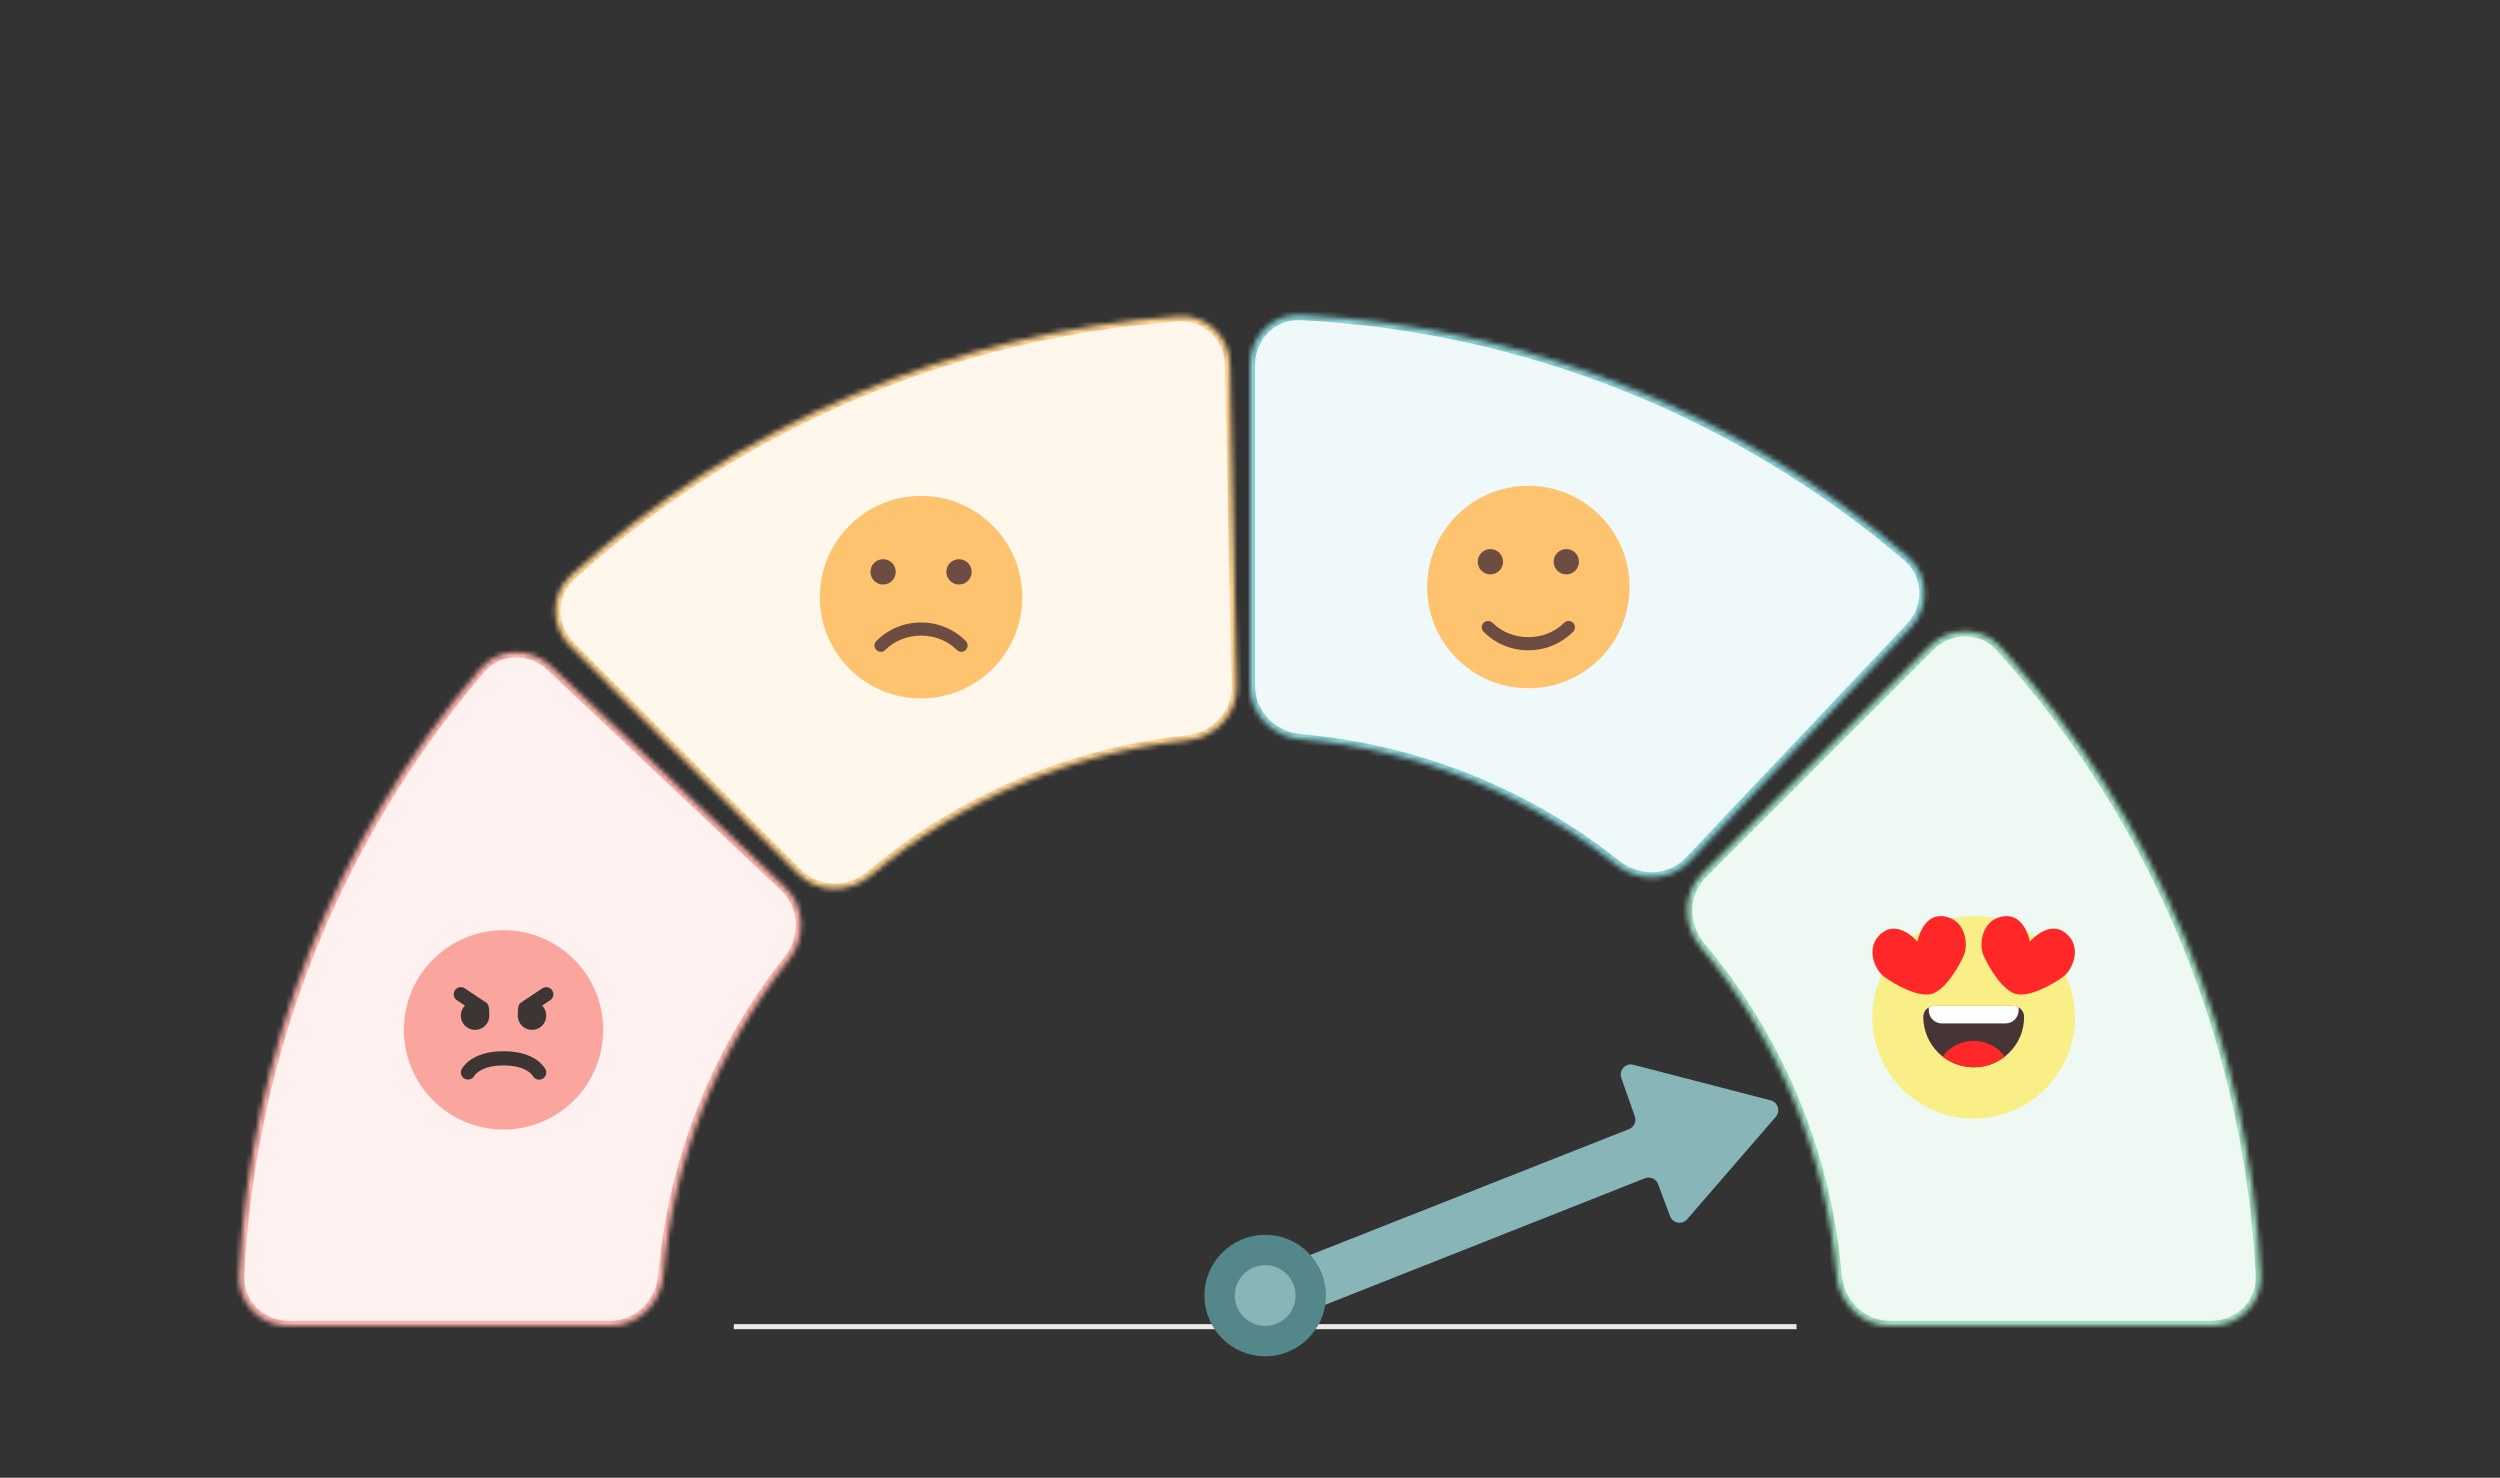 <svg width="494" height="292" viewBox="0 0 494 292" fill="none" xmlns="http://www.w3.org/2000/svg">
<rect x="0" y="0" width="494" height="292" fill="#333333" stroke="none"/>
<line x1="145" y1="262.148" x2="355" y2="262.148" stroke="#E9E9E9"/>
<mask id="path-2-inside-1_246_1930" fill="white">
<path d="M57 262C51.477 262 46.974 257.519 47.25 252.004C49.455 207.901 66.203 165.755 94.87 132.167C98.455 127.967 104.805 127.799 108.822 131.59L155.113 175.278C159.129 179.069 159.274 185.374 155.842 189.701C141.654 207.588 133.04 229.265 131.081 252.011C130.607 257.514 126.174 262 120.652 262H57Z"/>
</mask>
<path d="M57 262C51.477 262 46.974 257.519 47.25 252.004C49.455 207.901 66.203 165.755 94.87 132.167C98.455 127.967 104.805 127.799 108.822 131.59L155.113 175.278C159.129 179.069 159.274 185.374 155.842 189.701C141.654 207.588 133.04 229.265 131.081 252.011C130.607 257.514 126.174 262 120.652 262H57Z" fill="#FEF1F0" stroke="#FBB0A9" stroke-width="2" mask="url(#path-2-inside-1_246_1930)"/>
<mask id="path-3-inside-2_246_1930" fill="white">
<path d="M112.65 127.65C108.744 123.744 108.728 117.392 112.824 113.687C145.984 83.685 188.259 65.659 232.865 62.5C238.374 62.11 242.947 66.519 243.061 72.041L244.381 135.679C244.495 141.2 240.102 145.725 234.611 146.313C211.587 148.778 189.813 158.062 172.096 172.97C167.87 176.526 161.563 176.563 157.658 172.658L112.65 127.65Z"/>
</mask>
<path d="M112.65 127.65C108.744 123.744 108.728 117.392 112.824 113.687C145.984 83.685 188.259 65.659 232.865 62.5C238.374 62.11 242.947 66.519 243.061 72.041L244.381 135.679C244.495 141.2 240.102 145.725 234.611 146.313C211.587 148.778 189.813 158.062 172.096 172.97C167.87 176.526 161.563 176.563 157.658 172.658L112.65 127.65Z" fill="#FFF7EB" stroke="#FED18F" stroke-width="2" mask="url(#path-3-inside-2_246_1930)"/>
<mask id="path-4-inside-3_246_1930" fill="white">
<path d="M247 72C247 66.477 251.481 61.974 256.996 62.25C301.177 64.459 343.391 81.262 377.005 110.018C381.202 113.608 381.363 119.958 377.567 123.97L333.826 170.211C330.031 174.224 323.726 174.361 319.403 170.924C301.496 156.688 279.78 148.044 256.989 146.081C251.486 145.607 247 141.174 247 135.652V72Z"/>
</mask>
<path d="M247 72C247 66.477 251.481 61.974 256.996 62.25C301.177 64.459 343.391 81.262 377.005 110.018C381.202 113.608 381.363 119.958 377.567 123.97L333.826 170.211C330.031 174.224 323.726 174.361 319.403 170.924C301.496 156.688 279.78 148.044 256.989 146.081C251.486 145.607 247 141.174 247 135.652V72Z" fill="#F0F9FA" stroke="#88CFD3" stroke-width="2" mask="url(#path-4-inside-3_246_1930)"/>
<mask id="path-5-inside-4_246_1930" fill="white">
<path d="M381.35 127.65C385.255 123.744 391.608 123.728 395.313 127.824C426.269 162.038 444.446 205.922 446.75 252.004C447.026 257.52 442.523 262 437 262L373.348 262C367.826 262 363.393 257.514 362.919 252.011C360.862 228.123 351.467 205.442 336.03 187.096C332.474 182.87 332.437 176.563 336.342 172.658L381.35 127.65Z"/>
</mask>
<path d="M381.35 127.65C385.255 123.744 391.608 123.728 395.313 127.824C426.269 162.038 444.446 205.922 446.75 252.004C447.026 257.52 442.523 262 437 262L373.348 262C367.826 262 363.393 257.514 362.919 252.011C360.862 228.123 351.467 205.442 336.03 187.096C332.474 182.87 332.437 176.563 336.342 172.658L381.35 127.65Z" fill="#EFF9F4" stroke="#9EDCBD" stroke-width="2" mask="url(#path-5-inside-4_246_1930)"/>
<path d="M321.888 223.114L253.413 250.144C250.962 251.112 249.644 253.778 250.364 256.312C251.192 259.231 254.36 260.795 257.181 259.679L325.031 232.825C326.072 232.413 327.25 232.937 327.641 233.987L329.996 240.311C330.526 241.735 332.388 242.071 333.382 240.922L350.896 220.678C351.867 219.557 351.322 217.806 349.886 217.434L322.757 210.399C321.207 209.997 319.836 211.489 320.368 212.999L323.04 220.59C323.397 221.604 322.888 222.72 321.888 223.114Z" fill="#88B5B7"/>
<circle cx="250" cy="256" r="12" fill="#53878A"/>
<circle cx="250" cy="256" r="6" fill="#88B5B7"/>
<path d="M99.5 223.188C110.373 223.188 119.188 214.373 119.188 203.5C119.188 192.627 110.373 183.812 99.5 183.812C88.627 183.812 79.812 192.627 79.812 203.5C79.812 214.373 88.627 223.188 99.5 223.188Z" fill="#FAA59D"/>
<path d="M106.531 213.344C106.269 213.345 106.011 213.273 105.787 213.136C105.564 212.998 105.383 212.801 105.266 212.566C105.242 212.515 104.055 210.531 99.5 210.531C94.945 210.531 93.758 212.515 93.709 212.6C93.527 212.92 93.229 213.158 92.875 213.263C92.522 213.368 92.142 213.332 91.815 213.162C91.492 212.994 91.248 212.706 91.135 212.36C91.022 212.014 91.049 211.638 91.21 211.312C91.394 210.942 93.189 207.719 99.5 207.719C105.811 207.719 107.606 210.942 107.797 211.309C107.904 211.524 107.955 211.763 107.944 212.003C107.933 212.243 107.86 212.476 107.733 212.68C107.606 212.884 107.429 213.052 107.219 213.169C107.008 213.285 106.772 213.345 106.531 213.344ZM109.108 195.688C109.005 195.535 108.873 195.403 108.72 195.3C108.566 195.197 108.394 195.126 108.213 195.089C108.032 195.053 107.845 195.053 107.664 195.089C107.483 195.125 107.311 195.196 107.157 195.299L102.938 198.111C102.362 198.495 102.313 199.281 102.313 200.687C102.312 201.15 102.426 201.605 102.644 202.013C102.862 202.42 103.176 202.768 103.561 203.025C103.945 203.282 104.386 203.441 104.846 203.487C105.306 203.533 105.77 203.464 106.198 203.288C106.625 203.112 107.002 202.833 107.296 202.476C107.59 202.119 107.791 201.696 107.882 201.242C107.973 200.789 107.952 200.321 107.818 199.878C107.685 199.435 107.445 199.032 107.119 198.705L108.718 197.639C108.872 197.536 109.004 197.404 109.106 197.251C109.209 197.098 109.281 196.925 109.317 196.744C109.353 196.563 109.353 196.377 109.317 196.195C109.281 196.014 109.21 195.842 109.108 195.688ZM96.062 198.111L91.843 195.299C91.689 195.196 91.517 195.125 91.336 195.089C91.155 195.053 90.968 195.053 90.787 195.09C90.606 195.126 90.434 195.197 90.28 195.3C90.127 195.403 89.995 195.535 89.893 195.688C89.79 195.842 89.719 196.014 89.683 196.195C89.647 196.377 89.647 196.563 89.683 196.744C89.719 196.925 89.791 197.097 89.894 197.251C89.996 197.404 90.128 197.536 90.282 197.639L91.881 198.705C91.555 199.032 91.315 199.435 91.182 199.878C91.049 200.321 91.027 200.789 91.118 201.242C91.209 201.696 91.41 202.119 91.704 202.476C91.998 202.833 92.375 203.112 92.802 203.288C93.23 203.464 93.694 203.533 94.154 203.487C94.614 203.441 95.055 203.282 95.439 203.025C95.824 202.768 96.138 202.42 96.356 202.013C96.574 201.605 96.688 201.15 96.688 200.687C96.688 199.281 96.638 198.495 96.062 198.111Z" fill="#3D3434"/>
<g clip-path="url(#clip0_246_1930)">
<path d="M182 138C193.046 138 202 129.046 202 118C202 106.954 193.046 98 182 98C170.954 98 162 106.954 162 118C162 129.046 170.954 138 182 138Z" fill="#FDC36E"/>
<path d="M189.955 128.795C189.623 128.795 189.305 128.664 189.07 128.43C185.29 124.65 178.705 124.65 174.927 128.43C174.44 128.918 173.647 128.918 173.16 128.43C172.672 127.942 172.672 127.15 173.16 126.663C175.522 124.303 178.66 123 182 123C185.34 123 188.477 124.303 190.837 126.663C191.325 127.15 191.325 127.942 190.837 128.43C190.595 128.675 190.275 128.795 189.955 128.795Z" fill="#6D4C41"/>
<path d="M174.5 115.5C175.881 115.5 177 114.381 177 113C177 111.619 175.881 110.5 174.5 110.5C173.119 110.5 172 111.619 172 113C172 114.381 173.119 115.5 174.5 115.5Z" fill="#6D4C41"/>
<path d="M189.5 115.5C190.881 115.5 192 114.381 192 113C192 111.619 190.881 110.5 189.5 110.5C188.119 110.5 187 111.619 187 113C187 114.381 188.119 115.5 189.5 115.5Z" fill="#6D4C41"/>
</g>
<g clip-path="url(#clip1_246_1930)">
<path d="M302 136C313.046 136 322 127.046 322 116C322 104.954 313.046 96 302 96C290.954 96 282 104.954 282 116C282 127.046 290.954 136 302 136Z" fill="#FDC36E"/>
<path d="M294.5 113.5C295.881 113.5 297 112.381 297 111C297 109.619 295.881 108.5 294.5 108.5C293.119 108.5 292 109.619 292 111C292 112.381 293.119 113.5 294.5 113.5Z" fill="#6D4C41"/>
<path d="M309.5 113.5C310.881 113.5 312 112.381 312 111C312 109.619 310.881 108.5 309.5 108.5C308.119 108.5 307 109.619 307 111C307 112.381 308.119 113.5 309.5 113.5Z" fill="#6D4C41"/>
<path d="M302 128.5C298.66 128.5 295.522 127.198 293.16 124.838C292.672 124.35 292.672 123.558 293.16 123.07C293.647 122.583 294.44 122.583 294.927 123.07C298.705 126.85 305.29 126.85 309.07 123.07C309.557 122.583 310.35 122.583 310.837 123.07C311.325 123.558 311.325 124.35 310.837 124.838C308.477 127.198 305.34 128.5 302 128.5Z" fill="#6D4C41"/>
</g>
<g clip-path="url(#clip2_246_1930)">
<path d="M390 221C401.046 221 410 212.046 410 201C410 189.954 401.046 181 390 181C378.954 181 370 189.954 370 201C370 212.046 378.954 221 390 221Z" fill="#FAEF86"/>
<path d="M410 201C410 212.045 401.045 221 390 221C378.955 221 370 212.045 370 201C370 200.207 370.046 199.425 370.136 198.656C371.296 208.597 379.748 216.312 390 216.312C400.252 216.312 408.704 208.597 409.864 198.656C409.955 199.434 410 200.217 410 201Z" fill="#FAEF86"/>
<path d="M382.205 198.765H397.796C398.991 198.765 399.962 199.735 399.962 200.93V200.969C399.962 206.445 395.516 210.891 390.039 210.891H390.001C384.503 210.891 380.04 206.428 380.04 200.93C380.04 199.735 381.01 198.765 382.205 198.765H382.205Z" fill="#473535"/>
<path d="M396.156 208.782C394.47 210.103 392.347 210.891 390.038 210.891H390C387.68 210.891 385.547 210.099 383.854 208.77C385.244 206.887 387.48 205.665 390 205.665C392.52 205.665 394.766 206.891 396.156 208.782Z" fill="#FF2727"/>
<path d="M398.878 199.055V199.631C398.878 201.066 397.715 202.23 396.28 202.23H383.72C382.285 202.23 381.122 201.066 381.122 199.631V199.055C381.441 198.871 381.81 198.766 382.205 198.766H397.796C398.19 198.766 398.56 198.871 398.879 199.055H398.878Z" fill="white"/>
<path d="M407.733 192.963C405.546 194.586 400.959 197.108 398.338 196.405C395.717 195.703 393.006 191.226 391.924 188.727C391.055 186.721 391.555 182.37 394.977 181.28C400.007 179.68 401.102 186.089 401.102 186.089C401.102 186.089 405.255 181.087 408.812 184.988C411.23 187.642 409.486 191.659 407.732 192.963H407.733ZM372.267 192.963C374.454 194.586 379.041 197.108 381.662 196.405C384.283 195.703 386.994 191.226 388.076 188.727C388.945 186.721 388.445 182.37 385.023 181.28C379.993 179.68 378.898 186.089 378.898 186.089C378.898 186.089 374.745 181.087 371.188 184.988C368.77 187.642 370.514 191.659 372.268 192.963H372.267Z" fill="#FF2727"/>
</g>
<defs>
<clipPath id="clip0_246_1930">
<rect width="40" height="40" fill="white" transform="translate(162 98)"/>
</clipPath>
<clipPath id="clip1_246_1930">
<rect width="40" height="40" fill="white" transform="translate(282 96)"/>
</clipPath>
<clipPath id="clip2_246_1930">
<rect width="40" height="40" fill="white" transform="translate(370 181)"/>
</clipPath>
</defs>
</svg>
